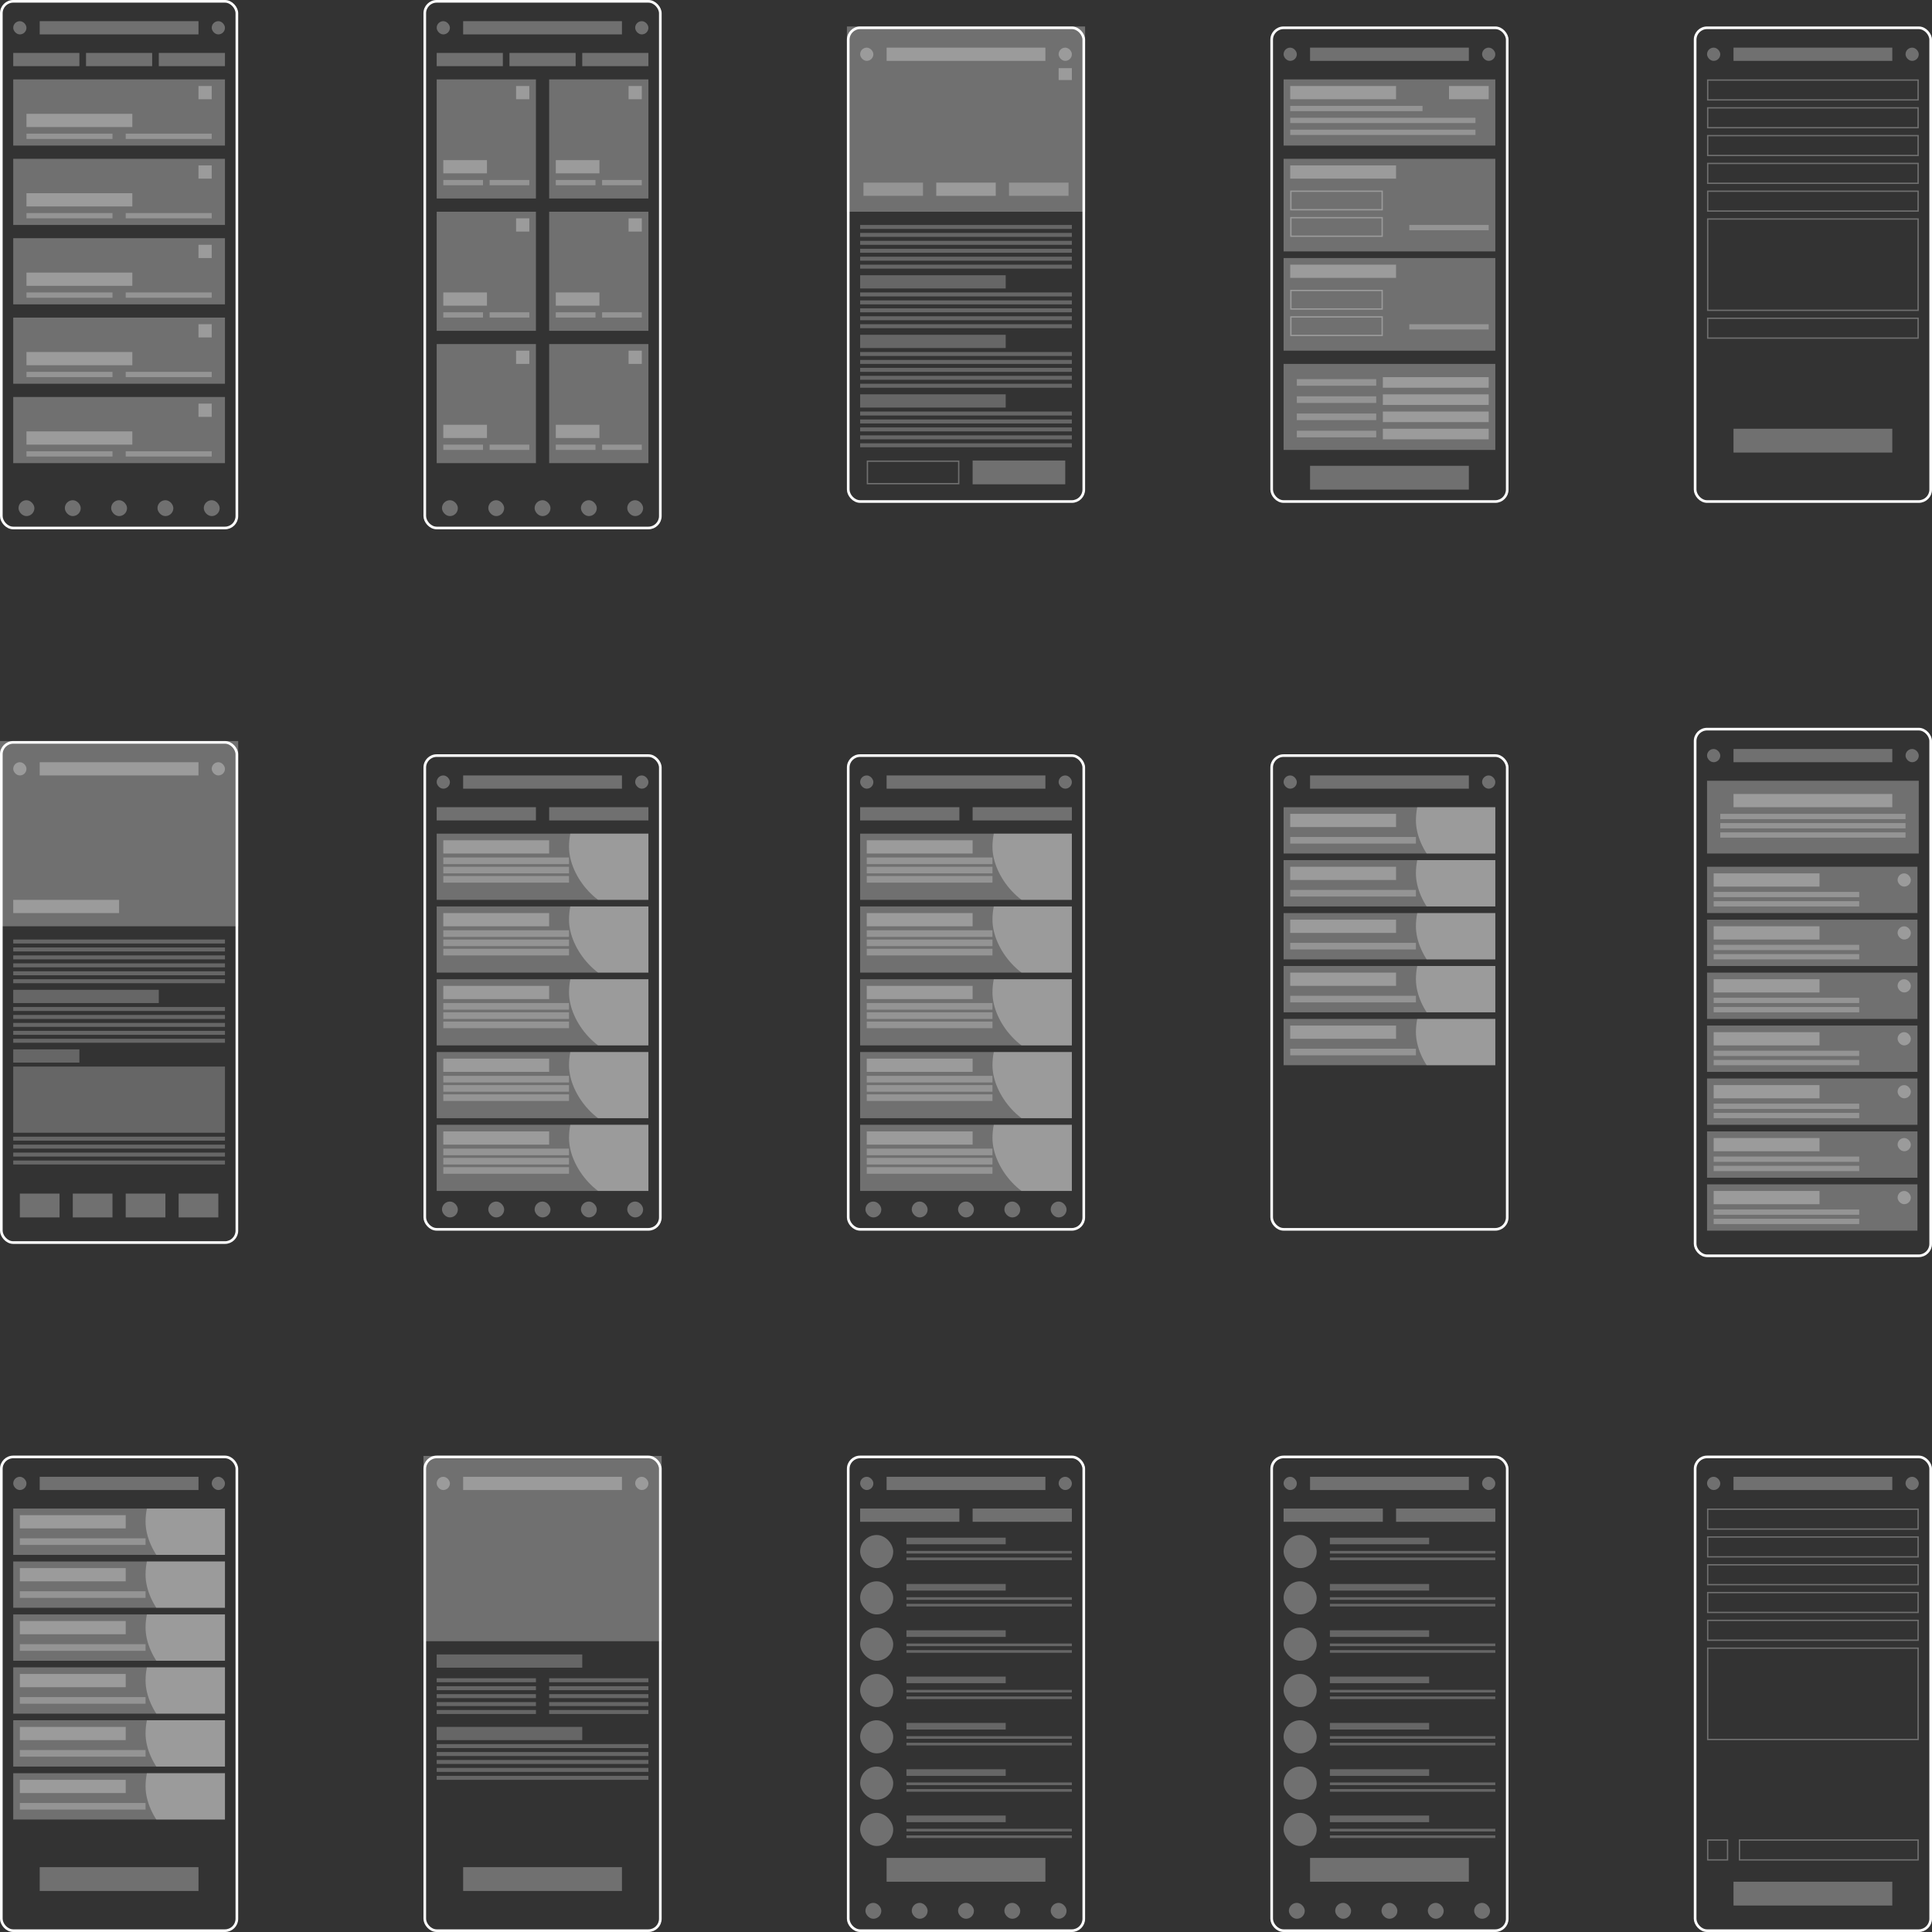 <svg width="1460" height="1460" viewBox="0 0 1460 1460" fill="none" xmlns="http://www.w3.org/2000/svg">
<rect x="0" y="0" width="1460" height="1460" fill="#333333" stroke="none"/>
<rect x="1" y="1" width="178" height="398" rx="9" stroke="white" stroke-width="2"/>
<rect x="10" y="16" width="10" height="10" rx="5" fill="white" fill-opacity="0.3"/>
<rect width="120" height="10" transform="translate(30 16)" fill="white" fill-opacity="0.3"/>
<rect x="160" y="16" width="10" height="10" rx="5" fill="white" fill-opacity="0.3"/>
<rect x="14" y="378" width="12" height="12" rx="6" fill="white" fill-opacity="0.3"/>
<rect x="49" y="378" width="12" height="12" rx="6" fill="white" fill-opacity="0.3"/>
<rect x="84" y="378" width="12" height="12" rx="6" fill="white" fill-opacity="0.3"/>
<rect x="119" y="378" width="12" height="12" rx="6" fill="white" fill-opacity="0.3"/>
<rect x="154" y="378" width="12" height="12" rx="6" fill="white" fill-opacity="0.3"/>
<rect width="50" height="10" transform="translate(10 40)" fill="white" fill-opacity="0.3"/>
<rect width="50" height="10" transform="translate(65 40)" fill="white" fill-opacity="0.3"/>
<rect width="50" height="10" transform="translate(120 40)" fill="white" fill-opacity="0.3"/>
<rect width="160" height="50" transform="translate(10 60)" fill="white" fill-opacity="0.3"/>
<rect width="80" height="10" transform="translate(20 86)" fill="white" fill-opacity="0.3"/>
<rect width="65" height="4" transform="translate(20 101)" fill="white" fill-opacity="0.25"/>
<rect width="65" height="4" transform="translate(95 101)" fill="white" fill-opacity="0.25"/>
<rect width="10" height="10" transform="translate(150 65)" fill="white" fill-opacity="0.3"/>
<rect width="160" height="50" transform="translate(10 120)" fill="white" fill-opacity="0.3"/>
<rect width="80" height="10" transform="translate(20 146)" fill="white" fill-opacity="0.3"/>
<rect width="65" height="4" transform="translate(20 161)" fill="white" fill-opacity="0.25"/>
<rect width="65" height="4" transform="translate(95 161)" fill="white" fill-opacity="0.25"/>
<rect width="10" height="10" transform="translate(150 125)" fill="white" fill-opacity="0.3"/>
<rect width="160" height="50" transform="translate(10 180)" fill="white" fill-opacity="0.3"/>
<rect width="80" height="10" transform="translate(20 206)" fill="white" fill-opacity="0.3"/>
<rect width="65" height="4" transform="translate(20 221)" fill="white" fill-opacity="0.25"/>
<rect width="65" height="4" transform="translate(95 221)" fill="white" fill-opacity="0.25"/>
<rect width="10" height="10" transform="translate(150 185)" fill="white" fill-opacity="0.3"/>
<rect width="160" height="50" transform="translate(10 240)" fill="white" fill-opacity="0.3"/>
<rect width="80" height="10" transform="translate(20 266)" fill="white" fill-opacity="0.3"/>
<rect width="65" height="4" transform="translate(20 281)" fill="white" fill-opacity="0.25"/>
<rect width="65" height="4" transform="translate(95 281)" fill="white" fill-opacity="0.25"/>
<rect width="10" height="10" transform="translate(150 245)" fill="white" fill-opacity="0.3"/>
<rect width="160" height="50" transform="translate(10 300)" fill="white" fill-opacity="0.3"/>
<rect width="80" height="10" transform="translate(20 326)" fill="white" fill-opacity="0.3"/>
<rect width="65" height="4" transform="translate(20 341)" fill="white" fill-opacity="0.25"/>
<rect width="65" height="4" transform="translate(95 341)" fill="white" fill-opacity="0.25"/>
<rect width="10" height="10" transform="translate(150 305)" fill="white" fill-opacity="0.3"/>
<rect x="321" y="1" width="178" height="398" rx="9" stroke="white" stroke-width="2"/>
<rect x="330" y="16" width="10" height="10" rx="5" fill="white" fill-opacity="0.3"/>
<rect width="120" height="10" transform="translate(350 16)" fill="white" fill-opacity="0.3"/>
<rect x="480" y="16" width="10" height="10" rx="5" fill="white" fill-opacity="0.3"/>
<rect x="334" y="378" width="12" height="12" rx="6" fill="white" fill-opacity="0.3"/>
<rect x="369" y="378" width="12" height="12" rx="6" fill="white" fill-opacity="0.3"/>
<rect x="404" y="378" width="12" height="12" rx="6" fill="white" fill-opacity="0.3"/>
<rect x="439" y="378" width="12" height="12" rx="6" fill="white" fill-opacity="0.3"/>
<rect x="474" y="378" width="12" height="12" rx="6" fill="white" fill-opacity="0.3"/>
<rect width="50" height="10" transform="translate(330 40)" fill="white" fill-opacity="0.3"/>
<rect width="50" height="10" transform="translate(385 40)" fill="white" fill-opacity="0.3"/>
<rect width="50" height="10" transform="translate(440 40)" fill="white" fill-opacity="0.3"/>
<rect width="75" height="90" transform="translate(330 60)" fill="white" fill-opacity="0.3"/>
<rect width="33" height="10" transform="translate(335 121)" fill="white" fill-opacity="0.3"/>
<rect width="30" height="4" transform="translate(335 136)" fill="white" fill-opacity="0.25"/>
<rect width="30" height="4" transform="translate(370 136)" fill="white" fill-opacity="0.25"/>
<rect width="10" height="10" transform="translate(390 65)" fill="white" fill-opacity="0.3"/>
<rect width="75" height="90" transform="translate(330 160)" fill="white" fill-opacity="0.3"/>
<rect width="33" height="10" transform="translate(335 221)" fill="white" fill-opacity="0.3"/>
<rect width="30" height="4" transform="translate(335 236)" fill="white" fill-opacity="0.25"/>
<rect width="30" height="4" transform="translate(370 236)" fill="white" fill-opacity="0.25"/>
<rect width="10" height="10" transform="translate(390 165)" fill="white" fill-opacity="0.3"/>
<rect width="75" height="90" transform="translate(330 260)" fill="white" fill-opacity="0.3"/>
<rect width="33" height="10" transform="translate(335 321)" fill="white" fill-opacity="0.3"/>
<rect width="30" height="4" transform="translate(335 336)" fill="white" fill-opacity="0.25"/>
<rect width="30" height="4" transform="translate(370 336)" fill="white" fill-opacity="0.25"/>
<rect width="10" height="10" transform="translate(390 265)" fill="white" fill-opacity="0.3"/>
<rect width="75" height="90" transform="translate(415 60)" fill="white" fill-opacity="0.3"/>
<rect width="33" height="10" transform="translate(420 121)" fill="white" fill-opacity="0.3"/>
<rect width="30" height="4" transform="translate(420 136)" fill="white" fill-opacity="0.25"/>
<rect width="30" height="4" transform="translate(455 136)" fill="white" fill-opacity="0.25"/>
<rect width="10" height="10" transform="translate(475 65)" fill="white" fill-opacity="0.3"/>
<rect width="75" height="90" transform="translate(415 160)" fill="white" fill-opacity="0.3"/>
<rect width="33" height="10" transform="translate(420 221)" fill="white" fill-opacity="0.3"/>
<rect width="30" height="4" transform="translate(420 236)" fill="white" fill-opacity="0.25"/>
<rect width="30" height="4" transform="translate(455 236)" fill="white" fill-opacity="0.25"/>
<rect width="10" height="10" transform="translate(475 165)" fill="white" fill-opacity="0.3"/>
<rect width="75" height="90" transform="translate(415 260)" fill="white" fill-opacity="0.3"/>
<rect width="33" height="10" transform="translate(420 321)" fill="white" fill-opacity="0.3"/>
<rect width="30" height="4" transform="translate(420 336)" fill="white" fill-opacity="0.25"/>
<rect width="30" height="4" transform="translate(455 336)" fill="white" fill-opacity="0.25"/>
<rect width="10" height="10" transform="translate(475 265)" fill="white" fill-opacity="0.3"/>
<rect x="641" y="21" width="178" height="358" rx="9" stroke="white" stroke-width="2"/>
<rect width="180" height="140" transform="translate(640 20)" fill="white" fill-opacity="0.3"/>
<rect x="650" y="36" width="10" height="10" rx="5" fill="white" fill-opacity="0.3"/>
<rect width="120" height="10" transform="translate(670 36)" fill="white" fill-opacity="0.3"/>
<rect x="800" y="36" width="10" height="10" rx="5" fill="white" fill-opacity="0.3"/>
<rect width="45" height="10" transform="translate(652.5 138)" fill="white" fill-opacity="0.25"/>
<rect width="45" height="10" transform="translate(707.5 138)" fill="white" fill-opacity="0.3"/>
<rect width="45" height="10" transform="translate(762.5 138)" fill="white" fill-opacity="0.25"/>
<rect width="160" height="3" transform="translate(650 170)" fill="white" fill-opacity="0.25"/>
<rect width="160" height="3" transform="translate(650 176)" fill="white" fill-opacity="0.25"/>
<rect width="160" height="3" transform="translate(650 182)" fill="white" fill-opacity="0.25"/>
<rect width="160" height="3" transform="translate(650 188)" fill="white" fill-opacity="0.25"/>
<rect width="160" height="3" transform="translate(650 194)" fill="white" fill-opacity="0.25"/>
<rect width="160" height="3" transform="translate(650 200)" fill="white" fill-opacity="0.25"/>
<rect width="110" height="10" transform="translate(650 208)" fill="white" fill-opacity="0.25"/>
<rect width="160" height="3" transform="translate(650 221)" fill="white" fill-opacity="0.25"/>
<rect width="160" height="3" transform="translate(650 227)" fill="white" fill-opacity="0.25"/>
<rect width="160" height="3" transform="translate(650 233)" fill="white" fill-opacity="0.25"/>
<rect width="160" height="3" transform="translate(650 239)" fill="white" fill-opacity="0.25"/>
<rect width="160" height="3" transform="translate(650 245)" fill="white" fill-opacity="0.25"/>
<rect width="110" height="10" transform="translate(650 253)" fill="white" fill-opacity="0.25"/>
<rect width="160" height="3" transform="translate(650 266)" fill="white" fill-opacity="0.25"/>
<rect width="160" height="3" transform="translate(650 272)" fill="white" fill-opacity="0.25"/>
<rect width="160" height="3" transform="translate(650 278)" fill="white" fill-opacity="0.25"/>
<rect width="160" height="3" transform="translate(650 284)" fill="white" fill-opacity="0.25"/>
<rect width="160" height="3" transform="translate(650 290)" fill="white" fill-opacity="0.25"/>
<rect width="110" height="10" transform="translate(650 298)" fill="white" fill-opacity="0.25"/>
<rect width="160" height="3" transform="translate(650 311)" fill="white" fill-opacity="0.25"/>
<rect width="160" height="3" transform="translate(650 317)" fill="white" fill-opacity="0.25"/>
<rect width="160" height="3" transform="translate(650 323)" fill="white" fill-opacity="0.25"/>
<rect width="160" height="3" transform="translate(650 329)" fill="white" fill-opacity="0.25"/>
<rect width="160" height="3" transform="translate(650 335)" fill="white" fill-opacity="0.25"/>
<rect x="655.5" y="348.5" width="69" height="17" stroke="white" stroke-opacity="0.3"/>
<rect width="70" height="18" transform="translate(735 348)" fill="white" fill-opacity="0.3"/>
<rect width="10" height="9" transform="translate(800 51.5)" fill="white" fill-opacity="0.3"/>
<rect x="961" y="21" width="178" height="358" rx="9" stroke="white" stroke-width="2"/>
<rect x="970" y="36" width="10" height="10" rx="5" fill="white" fill-opacity="0.3"/>
<rect width="120" height="10" transform="translate(990 36)" fill="white" fill-opacity="0.3"/>
<rect x="1120" y="36" width="10" height="10" rx="5" fill="white" fill-opacity="0.3"/>
<rect width="160" height="50" transform="translate(970 60)" fill="white" fill-opacity="0.3"/>
<rect width="80" height="10" transform="translate(975 65)" fill="white" fill-opacity="0.3"/>
<rect width="100" height="4" transform="translate(975 80)" fill="white" fill-opacity="0.25"/>
<rect width="140" height="4" transform="translate(975 89)" fill="white" fill-opacity="0.25"/>
<rect width="140" height="4" transform="translate(975 98)" fill="white" fill-opacity="0.25"/>
<rect width="30" height="10" transform="translate(1095 65)" fill="white" fill-opacity="0.3"/>
<rect width="160" height="70" transform="translate(970 120)" fill="white" fill-opacity="0.3"/>
<rect width="80" height="10" transform="translate(975 125)" fill="white" fill-opacity="0.3"/>
<rect width="60" height="4" transform="translate(1065 170)" fill="white" fill-opacity="0.25"/>
<rect x="975.5" y="144.5" width="69" height="14" stroke="white" stroke-opacity="0.3"/>
<rect x="975.5" y="164.5" width="69" height="14" stroke="white" stroke-opacity="0.3"/>
<rect width="160" height="70" transform="translate(970 195)" fill="white" fill-opacity="0.3"/>
<rect width="80" height="10" transform="translate(975 200)" fill="white" fill-opacity="0.3"/>
<rect width="60" height="4" transform="translate(1065 245)" fill="white" fill-opacity="0.25"/>
<rect x="975.5" y="219.5" width="69" height="14" stroke="white" stroke-opacity="0.3"/>
<rect x="975.5" y="239.5" width="69" height="14" stroke="white" stroke-opacity="0.3"/>
<rect width="160" height="65" transform="translate(970 275)" fill="white" fill-opacity="0.3"/>
<rect width="80" height="8" transform="translate(1045 285)" fill="white" fill-opacity="0.3"/>
<rect width="80" height="8" transform="translate(1045 298)" fill="white" fill-opacity="0.3"/>
<rect width="80" height="8" transform="translate(1045 311)" fill="white" fill-opacity="0.3"/>
<rect width="80" height="8" transform="translate(1045 324)" fill="white" fill-opacity="0.3"/>
<rect width="60" height="5" transform="translate(980 286.5)" fill="white" fill-opacity="0.25"/>
<rect width="60" height="5" transform="translate(980 299.5)" fill="white" fill-opacity="0.25"/>
<rect width="60" height="5" transform="translate(980 312.5)" fill="white" fill-opacity="0.25"/>
<rect width="60" height="5" transform="translate(980 325.5)" fill="white" fill-opacity="0.25"/>
<rect width="120" height="18" transform="translate(990 352)" fill="white" fill-opacity="0.3"/>
<rect x="1281" y="21" width="178" height="358" rx="9" stroke="white" stroke-width="2"/>
<rect x="1290" y="36" width="10" height="10" rx="5" fill="white" fill-opacity="0.3"/>
<rect width="120" height="10" transform="translate(1310 36)" fill="white" fill-opacity="0.3"/>
<rect x="1440" y="36" width="10" height="10" rx="5" fill="white" fill-opacity="0.3"/>
<rect width="120" height="18" transform="translate(1310 324)" fill="white" fill-opacity="0.3"/>
<rect x="1290.5" y="60.5" width="159" height="15" stroke="white" stroke-opacity="0.3"/>
<rect x="1290.5" y="81.5" width="159" height="15" stroke="white" stroke-opacity="0.3"/>
<rect x="1290.5" y="102.5" width="159" height="15" stroke="white" stroke-opacity="0.3"/>
<rect x="1290.5" y="123.5" width="159" height="15" stroke="white" stroke-opacity="0.3"/>
<rect x="1290.5" y="144.5" width="159" height="15" stroke="white" stroke-opacity="0.3"/>
<rect x="1290.5" y="240.5" width="159" height="15" stroke="white" stroke-opacity="0.3"/>
<rect x="1290.5" y="165.5" width="159" height="69" stroke="white" stroke-opacity="0.3"/>
<rect x="321" y="571" width="178" height="358" rx="9" stroke="white" stroke-width="2"/>
<rect x="330" y="586" width="10" height="10" rx="5" fill="white" fill-opacity="0.3"/>
<rect width="120" height="10" transform="translate(350 586)" fill="white" fill-opacity="0.3"/>
<rect x="480" y="586" width="10" height="10" rx="5" fill="white" fill-opacity="0.3"/>
<rect x="334" y="908" width="12" height="12" rx="6" fill="white" fill-opacity="0.3"/>
<rect x="369" y="908" width="12" height="12" rx="6" fill="white" fill-opacity="0.3"/>
<rect x="404" y="908" width="12" height="12" rx="6" fill="white" fill-opacity="0.3"/>
<rect x="439" y="908" width="12" height="12" rx="6" fill="white" fill-opacity="0.3"/>
<rect x="474" y="908" width="12" height="12" rx="6" fill="white" fill-opacity="0.3"/>
<rect width="75" height="10" transform="translate(330 610)" fill="white" fill-opacity="0.3"/>
<rect width="75" height="10" transform="translate(415 610)" fill="white" fill-opacity="0.3"/>
<g clip-path="url(#clip0_31_11968)">
<rect width="160" height="50" transform="translate(330 630)" fill="white" fill-opacity="0.3"/>
<rect x="430" y="590" width="100" height="100" rx="50" fill="white" fill-opacity="0.3"/>
<rect width="80" height="10" transform="translate(335 635)" fill="white" fill-opacity="0.3"/>
<rect width="95" height="5" transform="translate(335 648)" fill="white" fill-opacity="0.25"/>
<rect width="95" height="5" transform="translate(335 655)" fill="white" fill-opacity="0.25"/>
<rect width="95" height="5" transform="translate(335 662)" fill="white" fill-opacity="0.25"/>
</g>
<g clip-path="url(#clip1_31_11968)">
<rect width="160" height="50" transform="translate(330 685)" fill="white" fill-opacity="0.3"/>
<rect x="430" y="645" width="100" height="100" rx="50" fill="white" fill-opacity="0.3"/>
<rect width="80" height="10" transform="translate(335 690)" fill="white" fill-opacity="0.3"/>
<rect width="95" height="5" transform="translate(335 703)" fill="white" fill-opacity="0.25"/>
<rect width="95" height="5" transform="translate(335 710)" fill="white" fill-opacity="0.25"/>
<rect width="95" height="5" transform="translate(335 717)" fill="white" fill-opacity="0.25"/>
</g>
<g clip-path="url(#clip2_31_11968)">
<rect width="160" height="50" transform="translate(330 740)" fill="white" fill-opacity="0.3"/>
<rect x="430" y="700" width="100" height="100" rx="50" fill="white" fill-opacity="0.3"/>
<rect width="80" height="10" transform="translate(335 745)" fill="white" fill-opacity="0.3"/>
<rect width="95" height="5" transform="translate(335 758)" fill="white" fill-opacity="0.25"/>
<rect width="95" height="5" transform="translate(335 765)" fill="white" fill-opacity="0.25"/>
<rect width="95" height="5" transform="translate(335 772)" fill="white" fill-opacity="0.25"/>
</g>
<g clip-path="url(#clip3_31_11968)">
<rect width="160" height="50" transform="translate(330 795)" fill="white" fill-opacity="0.3"/>
<rect x="430" y="755" width="100" height="100" rx="50" fill="white" fill-opacity="0.3"/>
<rect width="80" height="10" transform="translate(335 800)" fill="white" fill-opacity="0.3"/>
<rect width="95" height="5" transform="translate(335 813)" fill="white" fill-opacity="0.25"/>
<rect width="95" height="5" transform="translate(335 820)" fill="white" fill-opacity="0.25"/>
<rect width="95" height="5" transform="translate(335 827)" fill="white" fill-opacity="0.25"/>
</g>
<g clip-path="url(#clip4_31_11968)">
<rect width="160" height="50" transform="translate(330 850)" fill="white" fill-opacity="0.3"/>
<rect x="430" y="810" width="100" height="100" rx="50" fill="white" fill-opacity="0.3"/>
<rect width="80" height="10" transform="translate(335 855)" fill="white" fill-opacity="0.3"/>
<rect width="95" height="5" transform="translate(335 868)" fill="white" fill-opacity="0.25"/>
<rect width="95" height="5" transform="translate(335 875)" fill="white" fill-opacity="0.25"/>
<rect width="95" height="5" transform="translate(335 882)" fill="white" fill-opacity="0.25"/>
</g>
<rect x="641" y="571" width="178" height="358" rx="9" stroke="white" stroke-width="2"/>
<rect x="650" y="586" width="10" height="10" rx="5" fill="white" fill-opacity="0.3"/>
<rect width="120" height="10" transform="translate(670 586)" fill="white" fill-opacity="0.3"/>
<rect x="800" y="586" width="10" height="10" rx="5" fill="white" fill-opacity="0.3"/>
<rect x="654" y="908" width="12" height="12" rx="6" fill="white" fill-opacity="0.3"/>
<rect x="689" y="908" width="12" height="12" rx="6" fill="white" fill-opacity="0.3"/>
<rect x="724" y="908" width="12" height="12" rx="6" fill="white" fill-opacity="0.3"/>
<rect x="759" y="908" width="12" height="12" rx="6" fill="white" fill-opacity="0.3"/>
<rect x="794" y="908" width="12" height="12" rx="6" fill="white" fill-opacity="0.3"/>
<rect width="75" height="10" transform="translate(650 610)" fill="white" fill-opacity="0.3"/>
<rect width="75" height="10" transform="translate(735 610)" fill="white" fill-opacity="0.3"/>
<g clip-path="url(#clip5_31_11968)">
<rect width="160" height="50" transform="translate(650 630)" fill="white" fill-opacity="0.3"/>
<rect x="750" y="590" width="100" height="100" rx="50" fill="white" fill-opacity="0.3"/>
<rect width="80" height="10" transform="translate(655 635)" fill="white" fill-opacity="0.3"/>
<rect width="95" height="5" transform="translate(655 648)" fill="white" fill-opacity="0.25"/>
<rect width="95" height="5" transform="translate(655 655)" fill="white" fill-opacity="0.25"/>
<rect width="95" height="5" transform="translate(655 662)" fill="white" fill-opacity="0.25"/>
</g>
<g clip-path="url(#clip6_31_11968)">
<rect width="160" height="50" transform="translate(650 685)" fill="white" fill-opacity="0.3"/>
<rect x="750" y="645" width="100" height="100" rx="50" fill="white" fill-opacity="0.3"/>
<rect width="80" height="10" transform="translate(655 690)" fill="white" fill-opacity="0.3"/>
<rect width="95" height="5" transform="translate(655 703)" fill="white" fill-opacity="0.25"/>
<rect width="95" height="5" transform="translate(655 710)" fill="white" fill-opacity="0.25"/>
<rect width="95" height="5" transform="translate(655 717)" fill="white" fill-opacity="0.25"/>
</g>
<g clip-path="url(#clip7_31_11968)">
<rect width="160" height="50" transform="translate(650 740)" fill="white" fill-opacity="0.3"/>
<rect x="750" y="700" width="100" height="100" rx="50" fill="white" fill-opacity="0.3"/>
<rect width="80" height="10" transform="translate(655 745)" fill="white" fill-opacity="0.3"/>
<rect width="95" height="5" transform="translate(655 758)" fill="white" fill-opacity="0.25"/>
<rect width="95" height="5" transform="translate(655 765)" fill="white" fill-opacity="0.25"/>
<rect width="95" height="5" transform="translate(655 772)" fill="white" fill-opacity="0.25"/>
</g>
<g clip-path="url(#clip8_31_11968)">
<rect width="160" height="50" transform="translate(650 795)" fill="white" fill-opacity="0.3"/>
<rect x="750" y="755" width="100" height="100" rx="50" fill="white" fill-opacity="0.3"/>
<rect width="80" height="10" transform="translate(655 800)" fill="white" fill-opacity="0.3"/>
<rect width="95" height="5" transform="translate(655 813)" fill="white" fill-opacity="0.25"/>
<rect width="95" height="5" transform="translate(655 820)" fill="white" fill-opacity="0.25"/>
<rect width="95" height="5" transform="translate(655 827)" fill="white" fill-opacity="0.25"/>
</g>
<g clip-path="url(#clip9_31_11968)">
<rect width="160" height="50" transform="translate(650 850)" fill="white" fill-opacity="0.3"/>
<rect x="750" y="810" width="100" height="100" rx="50" fill="white" fill-opacity="0.3"/>
<rect width="80" height="10" transform="translate(655 855)" fill="white" fill-opacity="0.3"/>
<rect width="95" height="5" transform="translate(655 868)" fill="white" fill-opacity="0.25"/>
<rect width="95" height="5" transform="translate(655 875)" fill="white" fill-opacity="0.25"/>
<rect width="95" height="5" transform="translate(655 882)" fill="white" fill-opacity="0.25"/>
</g>
<rect x="961" y="571" width="178" height="358" rx="9" stroke="white" stroke-width="2"/>
<rect x="970" y="586" width="10" height="10" rx="5" fill="white" fill-opacity="0.3"/>
<rect width="120" height="10" transform="translate(990 586)" fill="white" fill-opacity="0.3"/>
<rect x="1120" y="586" width="10" height="10" rx="5" fill="white" fill-opacity="0.3"/>
<g clip-path="url(#clip10_31_11968)">
<rect width="160" height="35" transform="translate(970 610)" fill="white" fill-opacity="0.3"/>
<rect x="1070" y="570" width="100" height="100" rx="50" fill="white" fill-opacity="0.3"/>
<rect width="80" height="10" transform="translate(975 615)" fill="white" fill-opacity="0.3"/>
<rect width="95" height="5" transform="translate(975 632.5)" fill="white" fill-opacity="0.25"/>
</g>
<g clip-path="url(#clip11_31_11968)">
<rect width="160" height="35" transform="translate(970 650)" fill="white" fill-opacity="0.3"/>
<rect x="1070" y="610" width="100" height="100" rx="50" fill="white" fill-opacity="0.3"/>
<rect width="80" height="10" transform="translate(975 655)" fill="white" fill-opacity="0.3"/>
<rect width="95" height="5" transform="translate(975 672.5)" fill="white" fill-opacity="0.25"/>
</g>
<g clip-path="url(#clip12_31_11968)">
<rect width="160" height="35" transform="translate(970 690)" fill="white" fill-opacity="0.3"/>
<rect x="1070" y="650" width="100" height="100" rx="50" fill="white" fill-opacity="0.3"/>
<rect width="80" height="10" transform="translate(975 695)" fill="white" fill-opacity="0.3"/>
<rect width="95" height="5" transform="translate(975 712.5)" fill="white" fill-opacity="0.25"/>
</g>
<g clip-path="url(#clip13_31_11968)">
<rect width="160" height="35" transform="translate(970 730)" fill="white" fill-opacity="0.3"/>
<rect x="1070" y="690" width="100" height="100" rx="50" fill="white" fill-opacity="0.3"/>
<rect width="80" height="10" transform="translate(975 735)" fill="white" fill-opacity="0.3"/>
<rect width="95" height="5" transform="translate(975 752.5)" fill="white" fill-opacity="0.25"/>
</g>
<g clip-path="url(#clip14_31_11968)">
<rect width="160" height="35" transform="translate(970 770)" fill="white" fill-opacity="0.3"/>
<rect x="1070" y="730" width="100" height="100" rx="50" fill="white" fill-opacity="0.3"/>
<rect width="80" height="10" transform="translate(975 775)" fill="white" fill-opacity="0.3"/>
<rect width="95" height="5" transform="translate(975 792.5)" fill="white" fill-opacity="0.25"/>
</g>
<rect x="1281" y="551" width="178" height="398" rx="9" stroke="white" stroke-width="2"/>
<rect width="160" height="55" transform="translate(1290 590)" fill="white" fill-opacity="0.3"/>
<rect width="120" height="10" transform="translate(1310 600)" fill="white" fill-opacity="0.3"/>
<rect width="140" height="4" transform="translate(1300 615)" fill="white" fill-opacity="0.25"/>
<rect width="140" height="4" transform="translate(1300 622)" fill="white" fill-opacity="0.25"/>
<rect width="140" height="4" transform="translate(1300 629)" fill="white" fill-opacity="0.25"/>
<rect x="1290" y="566" width="10" height="10" rx="5" fill="white" fill-opacity="0.3"/>
<rect width="120" height="10" transform="translate(1310 566)" fill="white" fill-opacity="0.3"/>
<rect x="1440" y="566" width="10" height="10" rx="5" fill="white" fill-opacity="0.3"/>
<rect width="159" height="35" transform="translate(1290 655)" fill="white" fill-opacity="0.3"/>
<rect width="80" height="10" transform="translate(1295 660)" fill="white" fill-opacity="0.3"/>
<rect x="1434" y="660" width="10" height="10" rx="5" fill="white" fill-opacity="0.3"/>
<rect width="110" height="4" transform="translate(1295 674)" fill="white" fill-opacity="0.25"/>
<rect width="110" height="4" transform="translate(1295 681)" fill="white" fill-opacity="0.25"/>
<rect width="159" height="35" transform="translate(1290 695)" fill="white" fill-opacity="0.3"/>
<rect width="80" height="10" transform="translate(1295 700)" fill="white" fill-opacity="0.3"/>
<rect x="1434" y="700" width="10" height="10" rx="5" fill="white" fill-opacity="0.3"/>
<rect width="110" height="4" transform="translate(1295 714)" fill="white" fill-opacity="0.25"/>
<rect width="110" height="4" transform="translate(1295 721)" fill="white" fill-opacity="0.25"/>
<rect width="159" height="35" transform="translate(1290 735)" fill="white" fill-opacity="0.3"/>
<rect width="80" height="10" transform="translate(1295 740)" fill="white" fill-opacity="0.3"/>
<rect x="1434" y="740" width="10" height="10" rx="5" fill="white" fill-opacity="0.3"/>
<rect width="110" height="4" transform="translate(1295 754)" fill="white" fill-opacity="0.25"/>
<rect width="110" height="4" transform="translate(1295 761)" fill="white" fill-opacity="0.25"/>
<rect width="159" height="35" transform="translate(1290 775)" fill="white" fill-opacity="0.3"/>
<rect width="80" height="10" transform="translate(1295 780)" fill="white" fill-opacity="0.3"/>
<rect x="1434" y="780" width="10" height="10" rx="5" fill="white" fill-opacity="0.3"/>
<rect width="110" height="4" transform="translate(1295 794)" fill="white" fill-opacity="0.25"/>
<rect width="110" height="4" transform="translate(1295 801)" fill="white" fill-opacity="0.25"/>
<rect width="159" height="35" transform="translate(1290 815)" fill="white" fill-opacity="0.3"/>
<rect width="80" height="10" transform="translate(1295 820)" fill="white" fill-opacity="0.3"/>
<rect x="1434" y="820" width="10" height="10" rx="5" fill="white" fill-opacity="0.3"/>
<rect width="110" height="4" transform="translate(1295 834)" fill="white" fill-opacity="0.25"/>
<rect width="110" height="4" transform="translate(1295 841)" fill="white" fill-opacity="0.25"/>
<rect width="159" height="35" transform="translate(1290 855)" fill="white" fill-opacity="0.3"/>
<rect width="80" height="10" transform="translate(1295 860)" fill="white" fill-opacity="0.3"/>
<rect x="1434" y="860" width="10" height="10" rx="5" fill="white" fill-opacity="0.3"/>
<rect width="110" height="4" transform="translate(1295 874)" fill="white" fill-opacity="0.25"/>
<rect width="110" height="4" transform="translate(1295 881)" fill="white" fill-opacity="0.25"/>
<rect width="159" height="35" transform="translate(1290 895)" fill="white" fill-opacity="0.3"/>
<rect width="80" height="10" transform="translate(1295 900)" fill="white" fill-opacity="0.3"/>
<rect x="1434" y="900" width="10" height="10" rx="5" fill="white" fill-opacity="0.3"/>
<rect width="110" height="4" transform="translate(1295 914)" fill="white" fill-opacity="0.25"/>
<rect width="110" height="4" transform="translate(1295 921)" fill="white" fill-opacity="0.25"/>
<rect x="1" y="561" width="178" height="378" rx="9" stroke="white" stroke-width="2"/>
<rect width="180" height="140" transform="translate(0 560)" fill="white" fill-opacity="0.3"/>
<rect x="10" y="576" width="10" height="10" rx="5" fill="white" fill-opacity="0.3"/>
<rect width="120" height="10" transform="translate(30 576)" fill="white" fill-opacity="0.3"/>
<rect x="160" y="576" width="10" height="10" rx="5" fill="white" fill-opacity="0.3"/>
<rect width="80" height="10" transform="translate(10 680)" fill="white" fill-opacity="0.3"/>
<rect width="160" height="3" transform="translate(10 710)" fill="white" fill-opacity="0.25"/>
<rect width="160" height="3" transform="translate(10 716)" fill="white" fill-opacity="0.25"/>
<rect width="160" height="3" transform="translate(10 722)" fill="white" fill-opacity="0.25"/>
<rect width="160" height="3" transform="translate(10 728)" fill="white" fill-opacity="0.25"/>
<rect width="160" height="3" transform="translate(10 734)" fill="white" fill-opacity="0.25"/>
<rect width="160" height="3" transform="translate(10 740)" fill="white" fill-opacity="0.25"/>
<rect width="110" height="10" transform="translate(10 748)" fill="white" fill-opacity="0.25"/>
<rect width="160" height="3" transform="translate(10 761)" fill="white" fill-opacity="0.25"/>
<rect width="160" height="3" transform="translate(10 767)" fill="white" fill-opacity="0.25"/>
<rect width="160" height="3" transform="translate(10 773)" fill="white" fill-opacity="0.25"/>
<rect width="160" height="3" transform="translate(10 779)" fill="white" fill-opacity="0.25"/>
<rect width="160" height="3" transform="translate(10 785)" fill="white" fill-opacity="0.25"/>
<rect width="50" height="10" transform="translate(10 793)" fill="white" fill-opacity="0.25"/>
<rect width="160" height="50" transform="translate(10 806)" fill="white" fill-opacity="0.25"/>
<rect width="160" height="3" transform="translate(10 859)" fill="white" fill-opacity="0.25"/>
<rect width="160" height="3" transform="translate(10 865)" fill="white" fill-opacity="0.25"/>
<rect width="160" height="3" transform="translate(10 871)" fill="white" fill-opacity="0.25"/>
<rect width="160" height="3" transform="translate(10 877)" fill="white" fill-opacity="0.25"/>
<rect width="30" height="18" transform="translate(15 902)" fill="white" fill-opacity="0.3"/>
<rect width="30" height="18" transform="translate(55 902)" fill="white" fill-opacity="0.3"/>
<rect width="30" height="18" transform="translate(95 902)" fill="white" fill-opacity="0.3"/>
<rect width="30" height="18" transform="translate(135 902)" fill="white" fill-opacity="0.3"/>
<rect x="641" y="1101" width="178" height="358" rx="9" stroke="white" stroke-width="2"/>
<rect x="650" y="1116" width="10" height="10" rx="5" fill="white" fill-opacity="0.3"/>
<rect width="120" height="10" transform="translate(670 1116)" fill="white" fill-opacity="0.3"/>
<rect x="800" y="1116" width="10" height="10" rx="5" fill="white" fill-opacity="0.3"/>
<rect width="120" height="18" transform="translate(670 1404)" fill="white" fill-opacity="0.3"/>
<rect width="75" height="10" transform="translate(650 1140)" fill="white" fill-opacity="0.3"/>
<rect width="75" height="10" transform="translate(735 1140)" fill="white" fill-opacity="0.3"/>
<rect width="75" height="5" transform="translate(685 1162)" fill="white" fill-opacity="0.25"/>
<rect width="125" height="2" transform="translate(685 1172)" fill="white" fill-opacity="0.25"/>
<rect width="125" height="2" transform="translate(685 1177)" fill="white" fill-opacity="0.25"/>
<rect x="650" y="1160" width="25" height="25" rx="12.5" fill="white" fill-opacity="0.3"/>
<rect width="75" height="5" transform="translate(685 1197)" fill="white" fill-opacity="0.25"/>
<rect width="125" height="2" transform="translate(685 1207)" fill="white" fill-opacity="0.25"/>
<rect width="125" height="2" transform="translate(685 1212)" fill="white" fill-opacity="0.25"/>
<rect x="650" y="1195" width="25" height="25" rx="12.5" fill="white" fill-opacity="0.3"/>
<rect width="75" height="5" transform="translate(685 1232)" fill="white" fill-opacity="0.25"/>
<rect width="125" height="2" transform="translate(685 1242)" fill="white" fill-opacity="0.25"/>
<rect width="125" height="2" transform="translate(685 1247)" fill="white" fill-opacity="0.25"/>
<rect x="650" y="1230" width="25" height="25" rx="12.5" fill="white" fill-opacity="0.3"/>
<rect width="75" height="5" transform="translate(685 1267)" fill="white" fill-opacity="0.25"/>
<rect width="125" height="2" transform="translate(685 1277)" fill="white" fill-opacity="0.25"/>
<rect width="125" height="2" transform="translate(685 1282)" fill="white" fill-opacity="0.25"/>
<rect x="650" y="1265" width="25" height="25" rx="12.5" fill="white" fill-opacity="0.3"/>
<rect width="75" height="5" transform="translate(685 1302)" fill="white" fill-opacity="0.25"/>
<rect width="125" height="2" transform="translate(685 1312)" fill="white" fill-opacity="0.25"/>
<rect width="125" height="2" transform="translate(685 1317)" fill="white" fill-opacity="0.25"/>
<rect x="650" y="1300" width="25" height="25" rx="12.5" fill="white" fill-opacity="0.3"/>
<rect width="75" height="5" transform="translate(685 1337)" fill="white" fill-opacity="0.25"/>
<rect width="125" height="2" transform="translate(685 1347)" fill="white" fill-opacity="0.25"/>
<rect width="125" height="2" transform="translate(685 1352)" fill="white" fill-opacity="0.25"/>
<rect x="650" y="1335" width="25" height="25" rx="12.5" fill="white" fill-opacity="0.3"/>
<rect width="75" height="5" transform="translate(685 1372)" fill="white" fill-opacity="0.25"/>
<rect width="125" height="2" transform="translate(685 1382)" fill="white" fill-opacity="0.25"/>
<rect width="125" height="2" transform="translate(685 1387)" fill="white" fill-opacity="0.25"/>
<rect x="650" y="1370" width="25" height="25" rx="12.5" fill="white" fill-opacity="0.3"/>
<rect x="654" y="1438" width="12" height="12" rx="6" fill="white" fill-opacity="0.3"/>
<rect x="689" y="1438" width="12" height="12" rx="6" fill="white" fill-opacity="0.3"/>
<rect x="724" y="1438" width="12" height="12" rx="6" fill="white" fill-opacity="0.3"/>
<rect x="759" y="1438" width="12" height="12" rx="6" fill="white" fill-opacity="0.3"/>
<rect x="794" y="1438" width="12" height="12" rx="6" fill="white" fill-opacity="0.3"/>
<rect x="961" y="1101" width="178" height="358" rx="9" stroke="white" stroke-width="2"/>
<rect x="970" y="1116" width="10" height="10" rx="5" fill="white" fill-opacity="0.3"/>
<rect width="120" height="10" transform="translate(990 1116)" fill="white" fill-opacity="0.3"/>
<rect x="1120" y="1116" width="10" height="10" rx="5" fill="white" fill-opacity="0.3"/>
<rect width="120" height="18" transform="translate(990 1404)" fill="white" fill-opacity="0.3"/>
<rect width="75" height="10" transform="translate(970 1140)" fill="white" fill-opacity="0.3"/>
<rect width="75" height="10" transform="translate(1055 1140)" fill="white" fill-opacity="0.3"/>
<rect width="75" height="5" transform="translate(1005 1162)" fill="white" fill-opacity="0.25"/>
<rect width="125" height="2" transform="translate(1005 1172)" fill="white" fill-opacity="0.25"/>
<rect width="125" height="2" transform="translate(1005 1177)" fill="white" fill-opacity="0.25"/>
<rect x="970" y="1160" width="25" height="25" rx="12.5" fill="white" fill-opacity="0.3"/>
<rect width="75" height="5" transform="translate(1005 1197)" fill="white" fill-opacity="0.25"/>
<rect width="125" height="2" transform="translate(1005 1207)" fill="white" fill-opacity="0.25"/>
<rect width="125" height="2" transform="translate(1005 1212)" fill="white" fill-opacity="0.25"/>
<rect x="970" y="1195" width="25" height="25" rx="12.5" fill="white" fill-opacity="0.3"/>
<rect width="75" height="5" transform="translate(1005 1232)" fill="white" fill-opacity="0.25"/>
<rect width="125" height="2" transform="translate(1005 1242)" fill="white" fill-opacity="0.25"/>
<rect width="125" height="2" transform="translate(1005 1247)" fill="white" fill-opacity="0.25"/>
<rect x="970" y="1230" width="25" height="25" rx="12.5" fill="white" fill-opacity="0.3"/>
<rect width="75" height="5" transform="translate(1005 1267)" fill="white" fill-opacity="0.25"/>
<rect width="125" height="2" transform="translate(1005 1277)" fill="white" fill-opacity="0.25"/>
<rect width="125" height="2" transform="translate(1005 1282)" fill="white" fill-opacity="0.25"/>
<rect x="970" y="1265" width="25" height="25" rx="12.5" fill="white" fill-opacity="0.3"/>
<rect width="75" height="5" transform="translate(1005 1302)" fill="white" fill-opacity="0.25"/>
<rect width="125" height="2" transform="translate(1005 1312)" fill="white" fill-opacity="0.25"/>
<rect width="125" height="2" transform="translate(1005 1317)" fill="white" fill-opacity="0.25"/>
<rect x="970" y="1300" width="25" height="25" rx="12.5" fill="white" fill-opacity="0.3"/>
<rect width="75" height="5" transform="translate(1005 1337)" fill="white" fill-opacity="0.25"/>
<rect width="125" height="2" transform="translate(1005 1347)" fill="white" fill-opacity="0.25"/>
<rect width="125" height="2" transform="translate(1005 1352)" fill="white" fill-opacity="0.25"/>
<rect x="970" y="1335" width="25" height="25" rx="12.5" fill="white" fill-opacity="0.3"/>
<rect x="974" y="1438" width="12" height="12" rx="6" fill="white" fill-opacity="0.3"/>
<rect x="1009" y="1438" width="12" height="12" rx="6" fill="white" fill-opacity="0.3"/>
<rect x="1044" y="1438" width="12" height="12" rx="6" fill="white" fill-opacity="0.3"/>
<rect x="1079" y="1438" width="12" height="12" rx="6" fill="white" fill-opacity="0.3"/>
<rect x="1114" y="1438" width="12" height="12" rx="6" fill="white" fill-opacity="0.3"/>
<rect width="75" height="5" transform="translate(1005 1372)" fill="white" fill-opacity="0.25"/>
<rect width="125" height="2" transform="translate(1005 1382)" fill="white" fill-opacity="0.25"/>
<rect width="125" height="2" transform="translate(1005 1387)" fill="white" fill-opacity="0.25"/>
<rect x="970" y="1370" width="25" height="25" rx="12.5" fill="white" fill-opacity="0.3"/>
<rect x="1281" y="1101" width="178" height="358" rx="9" stroke="white" stroke-width="2"/>
<rect x="1290" y="1116" width="10" height="10" rx="5" fill="white" fill-opacity="0.3"/>
<rect width="120" height="10" transform="translate(1310 1116)" fill="white" fill-opacity="0.3"/>
<rect x="1440" y="1116" width="10" height="10" rx="5" fill="white" fill-opacity="0.3"/>
<rect width="120" height="18" transform="translate(1310 1422)" fill="white" fill-opacity="0.3"/>
<rect x="1290.5" y="1140.5" width="159" height="15" stroke="white" stroke-opacity="0.3"/>
<rect x="1290.5" y="1161.5" width="159" height="15" stroke="white" stroke-opacity="0.3"/>
<rect x="1290.5" y="1182.5" width="159" height="15" stroke="white" stroke-opacity="0.3"/>
<rect x="1290.5" y="1203.5" width="159" height="15" stroke="white" stroke-opacity="0.3"/>
<rect x="1290.5" y="1224.5" width="159" height="15" stroke="white" stroke-opacity="0.3"/>
<rect x="1290.5" y="1390.5" width="15" height="15" stroke="white" stroke-opacity="0.3"/>
<rect x="1314.5" y="1390.5" width="135" height="15" stroke="white" stroke-opacity="0.3"/>
<rect x="1290.5" y="1245.5" width="159" height="69" stroke="white" stroke-opacity="0.3"/>
<rect x="1" y="1101" width="178" height="358" rx="9" stroke="white" stroke-width="2"/>
<rect x="10" y="1116" width="10" height="10" rx="5" fill="white" fill-opacity="0.3"/>
<rect width="120" height="10" transform="translate(30 1116)" fill="white" fill-opacity="0.3"/>
<rect x="160" y="1116" width="10" height="10" rx="5" fill="white" fill-opacity="0.3"/>
<rect width="120" height="18" transform="translate(30 1411)" fill="white" fill-opacity="0.3"/>
<g clip-path="url(#clip15_31_11968)">
<rect width="160" height="35" transform="translate(10 1140)" fill="white" fill-opacity="0.3"/>
<rect x="110" y="1100" width="100" height="100" rx="50" fill="white" fill-opacity="0.3"/>
<rect width="80" height="10" transform="translate(15 1145)" fill="white" fill-opacity="0.3"/>
<rect width="95" height="5" transform="translate(15 1162.5)" fill="white" fill-opacity="0.25"/>
</g>
<g clip-path="url(#clip16_31_11968)">
<rect width="160" height="35" transform="translate(10 1180)" fill="white" fill-opacity="0.3"/>
<rect x="110" y="1140" width="100" height="100" rx="50" fill="white" fill-opacity="0.3"/>
<rect width="80" height="10" transform="translate(15 1185)" fill="white" fill-opacity="0.3"/>
<rect width="95" height="5" transform="translate(15 1202.5)" fill="white" fill-opacity="0.25"/>
</g>
<g clip-path="url(#clip17_31_11968)">
<rect width="160" height="35" transform="translate(10 1220)" fill="white" fill-opacity="0.3"/>
<rect x="110" y="1180" width="100" height="100" rx="50" fill="white" fill-opacity="0.3"/>
<rect width="80" height="10" transform="translate(15 1225)" fill="white" fill-opacity="0.3"/>
<rect width="95" height="5" transform="translate(15 1242.5)" fill="white" fill-opacity="0.25"/>
</g>
<g clip-path="url(#clip18_31_11968)">
<rect width="160" height="35" transform="translate(10 1260)" fill="white" fill-opacity="0.3"/>
<rect x="110" y="1220" width="100" height="100" rx="50" fill="white" fill-opacity="0.3"/>
<rect width="80" height="10" transform="translate(15 1265)" fill="white" fill-opacity="0.3"/>
<rect width="95" height="5" transform="translate(15 1282.5)" fill="white" fill-opacity="0.25"/>
</g>
<g clip-path="url(#clip19_31_11968)">
<rect width="160" height="35" transform="translate(10 1300)" fill="white" fill-opacity="0.3"/>
<rect x="110" y="1260" width="100" height="100" rx="50" fill="white" fill-opacity="0.3"/>
<rect width="80" height="10" transform="translate(15 1305)" fill="white" fill-opacity="0.3"/>
<rect width="95" height="5" transform="translate(15 1322.5)" fill="white" fill-opacity="0.25"/>
</g>
<g clip-path="url(#clip20_31_11968)">
<rect width="160" height="35" transform="translate(10 1340)" fill="white" fill-opacity="0.3"/>
<rect x="110" y="1300" width="100" height="100" rx="50" fill="white" fill-opacity="0.3"/>
<rect width="80" height="10" transform="translate(15 1345)" fill="white" fill-opacity="0.3"/>
<rect width="95" height="5" transform="translate(15 1362.5)" fill="white" fill-opacity="0.25"/>
</g>
<rect x="321" y="1101" width="178" height="358" rx="9" stroke="white" stroke-width="2"/>
<rect x="330" y="1116" width="10" height="10" rx="5" fill="white" fill-opacity="0.3"/>
<rect width="120" height="10" transform="translate(350 1116)" fill="white" fill-opacity="0.3"/>
<rect x="480" y="1116" width="10" height="10" rx="5" fill="white" fill-opacity="0.3"/>
<rect width="120" height="18" transform="translate(350 1411)" fill="white" fill-opacity="0.3"/>
<rect width="180" height="140" transform="translate(320 1100.25)" fill="white" fill-opacity="0.3"/>
<rect width="110" height="10" transform="translate(330 1250.25)" fill="white" fill-opacity="0.25"/>
<rect width="75" height="3" transform="translate(330 1268.25)" fill="white" fill-opacity="0.25"/>
<rect width="75" height="3" transform="translate(415 1268.25)" fill="white" fill-opacity="0.25"/>
<rect width="75" height="3" transform="translate(330 1274.25)" fill="white" fill-opacity="0.25"/>
<rect width="75" height="3" transform="translate(415 1274.25)" fill="white" fill-opacity="0.25"/>
<rect width="75" height="3" transform="translate(330 1280.25)" fill="white" fill-opacity="0.25"/>
<rect width="75" height="3" transform="translate(415 1280.25)" fill="white" fill-opacity="0.25"/>
<rect width="75" height="3" transform="translate(330 1286.25)" fill="white" fill-opacity="0.25"/>
<rect width="75" height="3" transform="translate(415 1286.25)" fill="white" fill-opacity="0.25"/>
<rect width="75" height="3" transform="translate(330 1292.25)" fill="white" fill-opacity="0.25"/>
<rect width="75" height="3" transform="translate(415 1292.25)" fill="white" fill-opacity="0.25"/>
<rect width="110" height="10" transform="translate(330 1305)" fill="white" fill-opacity="0.25"/>
<rect width="160" height="3" transform="translate(330 1318)" fill="white" fill-opacity="0.25"/>
<rect width="160" height="3" transform="translate(330 1324)" fill="white" fill-opacity="0.25"/>
<rect width="160" height="3" transform="translate(330 1330)" fill="white" fill-opacity="0.25"/>
<rect width="160" height="3" transform="translate(330 1336)" fill="white" fill-opacity="0.25"/>
<rect width="160" height="3" transform="translate(330 1342)" fill="white" fill-opacity="0.25"/>
<defs>
<clipPath id="clip0_31_11968">
<rect width="160" height="50" fill="white" transform="translate(330 630)"/>
</clipPath>
<clipPath id="clip1_31_11968">
<rect width="160" height="50" fill="white" transform="translate(330 685)"/>
</clipPath>
<clipPath id="clip2_31_11968">
<rect width="160" height="50" fill="white" transform="translate(330 740)"/>
</clipPath>
<clipPath id="clip3_31_11968">
<rect width="160" height="50" fill="white" transform="translate(330 795)"/>
</clipPath>
<clipPath id="clip4_31_11968">
<rect width="160" height="50" fill="white" transform="translate(330 850)"/>
</clipPath>
<clipPath id="clip5_31_11968">
<rect width="160" height="50" fill="white" transform="translate(650 630)"/>
</clipPath>
<clipPath id="clip6_31_11968">
<rect width="160" height="50" fill="white" transform="translate(650 685)"/>
</clipPath>
<clipPath id="clip7_31_11968">
<rect width="160" height="50" fill="white" transform="translate(650 740)"/>
</clipPath>
<clipPath id="clip8_31_11968">
<rect width="160" height="50" fill="white" transform="translate(650 795)"/>
</clipPath>
<clipPath id="clip9_31_11968">
<rect width="160" height="50" fill="white" transform="translate(650 850)"/>
</clipPath>
<clipPath id="clip10_31_11968">
<rect width="160" height="35" fill="white" transform="translate(970 610)"/>
</clipPath>
<clipPath id="clip11_31_11968">
<rect width="160" height="35" fill="white" transform="translate(970 650)"/>
</clipPath>
<clipPath id="clip12_31_11968">
<rect width="160" height="35" fill="white" transform="translate(970 690)"/>
</clipPath>
<clipPath id="clip13_31_11968">
<rect width="160" height="35" fill="white" transform="translate(970 730)"/>
</clipPath>
<clipPath id="clip14_31_11968">
<rect width="160" height="35" fill="white" transform="translate(970 770)"/>
</clipPath>
<clipPath id="clip15_31_11968">
<rect width="160" height="35" fill="white" transform="translate(10 1140)"/>
</clipPath>
<clipPath id="clip16_31_11968">
<rect width="160" height="35" fill="white" transform="translate(10 1180)"/>
</clipPath>
<clipPath id="clip17_31_11968">
<rect width="160" height="35" fill="white" transform="translate(10 1220)"/>
</clipPath>
<clipPath id="clip18_31_11968">
<rect width="160" height="35" fill="white" transform="translate(10 1260)"/>
</clipPath>
<clipPath id="clip19_31_11968">
<rect width="160" height="35" fill="white" transform="translate(10 1300)"/>
</clipPath>
<clipPath id="clip20_31_11968">
<rect width="160" height="35" fill="white" transform="translate(10 1340)"/>
</clipPath>
</defs>
</svg>
